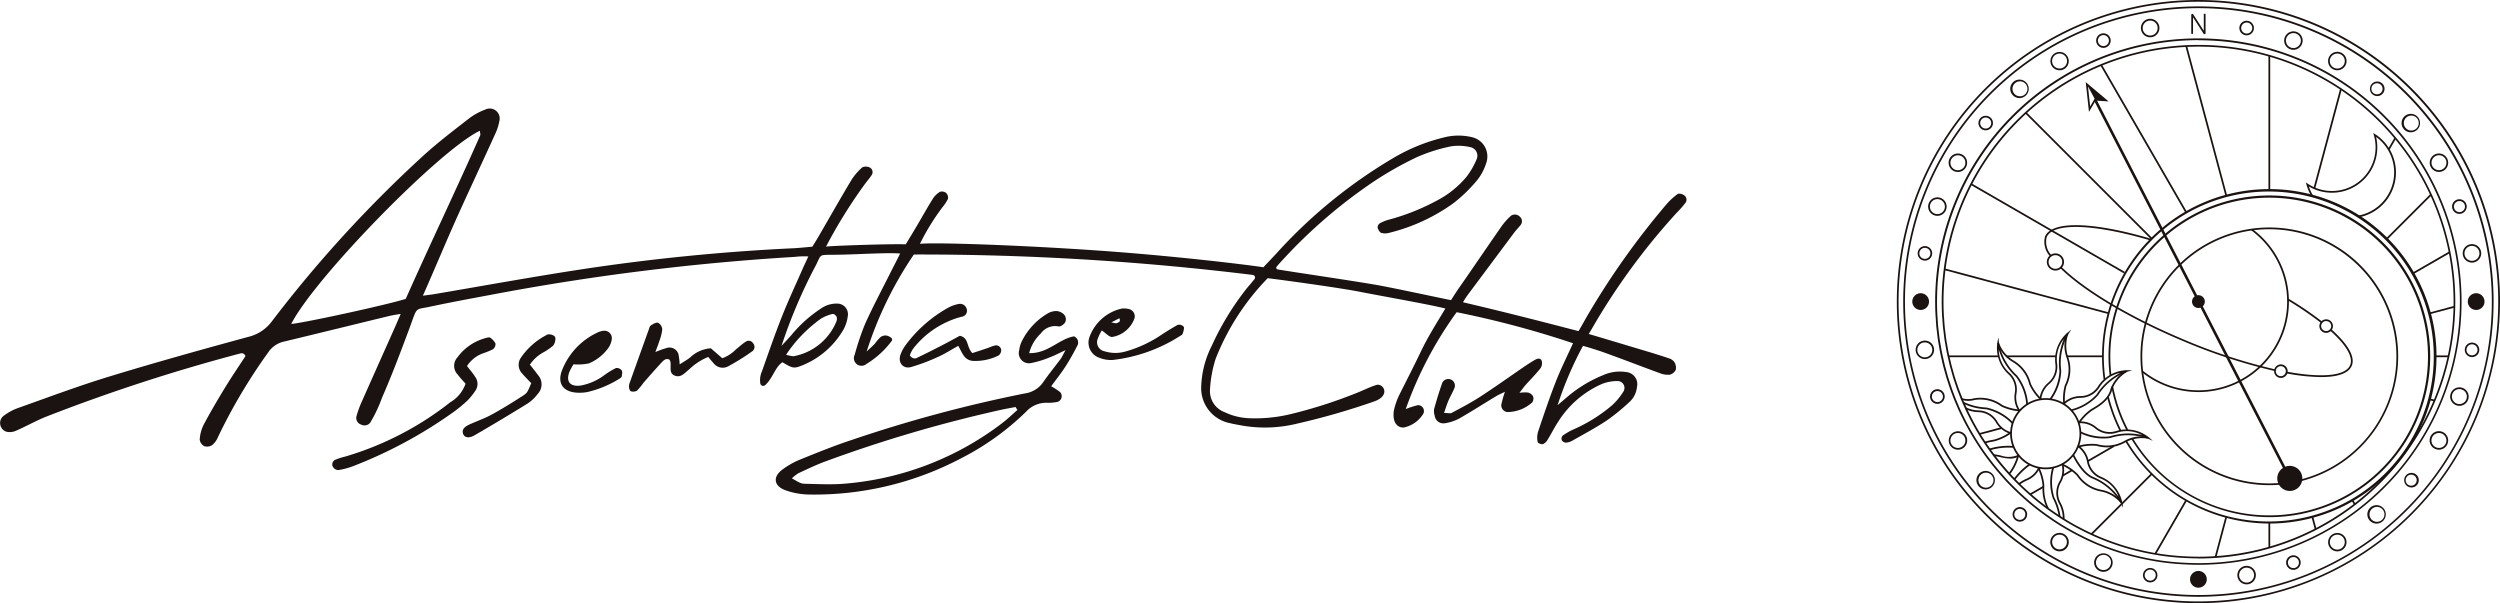 <svg xmlns="http://www.w3.org/2000/svg" xmlns:xlink="http://www.w3.org/1999/xlink" width="211.38" height="51" viewBox="0 0 211.38 51">
  <defs>
    <clipPath id="clip-path">
      <rect id="長方形_1228" data-name="長方形 1228" width="211.38" height="51" fill="none"/>
    </clipPath>
  </defs>
  <g id="グループ_1269" data-name="グループ 1269" transform="translate(0 0)">
    <g id="グループ_1268" data-name="グループ 1268" transform="translate(0 0)" clip-path="url(#clip-path)">
      <path id="パス_561" data-name="パス 561" d="M134.6,45.991c-1.264.2-2.212,1.466-3.8,1.418a3.433,3.433,0,0,1,.971-1.647,1.5,1.5,0,0,1,1.526-.609c.147.039.452-.181.548-.356a.591.591,0,0,0-.236-.762.915.915,0,0,0-.532-.184,1.507,1.507,0,0,0-.689.188,5.661,5.661,0,0,0-2.24,2.427,2.439,2.439,0,0,0-.193.7.859.859,0,0,0,1,1.084,8.407,8.407,0,0,0,1.654-.513c.337-.122.655-.3,1.262-.577-.237.43-.306.6-.41.736-.492.663-1.018,1.3-1.486,1.981a2.251,2.251,0,0,1-1.556.943A116.22,116.22,0,0,0,115.8,54.75c-1.475.484-2.919,1.07-4.359,1.654a6.833,6.833,0,0,0-1.517.858c-.824.618-.72,1.384.271,1.744a6.252,6.252,0,0,0,1.994.36,26.646,26.646,0,0,0,12.9-3.087,22.449,22.449,0,0,0,5.433-3.9,2.315,2.315,0,0,1,1.8-.771,4.039,4.039,0,0,0,.87-.074.507.507,0,0,0,.228-.823,5.348,5.348,0,0,0-.76-.5c.4-.549.825-1.077,1.19-1.641s.7-1.163,1.008-1.766a.561.561,0,0,0-.254-.807m-6.114,7.353a25.34,25.34,0,0,1-13.449,5.11c-1.015.072-2.04.023-3.059,0-.5-.009-.5-.038-1.246-.465a3.23,3.23,0,0,1,.558-.435c.749-.348,1.5-.708,2.272-.993a115.354,115.354,0,0,1,14.821-4.356c.417-.093.838-.164,1.258-.245l.159.252c-.437.377-.85.784-1.313,1.126" transform="translate(-43.78 -17.552)" fill="#1a1311"/>
      <path id="パス_562" data-name="パス 562" d="M58.92,52.114a1.017,1.017,0,0,0,0-1.226c-.2-.317-.456-.6-.681-.9A2.7,2.7,0,0,1,59.632,48.9a6.162,6.162,0,0,0,.8-.329.562.562,0,0,0,.217-.482,1.376,1.376,0,0,0-.45-.5c-.054-.046-.188-.013-.281.009a4.328,4.328,0,0,0-2.49,1.659,1.062,1.062,0,0,0,.032,1.465c.2.267.432.506.654.761a2.922,2.922,0,0,1-1.288,1.567,26.345,26.345,0,0,1-8.871,4.589,5.634,5.634,0,0,0-.828.264.429.429,0,0,0-.229.606.574.574,0,0,0,.443.279,6.149,6.149,0,0,0,1.256-.329,38.311,38.311,0,0,0,8.445-4.542A11.793,11.793,0,0,0,58.283,52.9a5.313,5.313,0,0,0,.637-.788" transform="translate(-18.752 -19.04)" fill="#1a1311"/>
      <path id="パス_563" data-name="パス 563" d="M98.534,47.1c-.284.184-.532.421-.8.63a3.042,3.042,0,0,1-1.169.761l-.964-.84a2.81,2.81,0,0,0-1.771.793c-.252.193-.532.348-.869.566a5.037,5.037,0,0,0-.073-.7.786.786,0,0,0-1.07-.67,8.532,8.532,0,0,0-.909.327c.146-.4.253-.664.336-.934a3.772,3.772,0,0,0,.245-.981.7.7,0,0,0-.343-.558c-.17-.056-.44.106-.629.23-.1.067-.134.251-.183.387q-.791,2.193-1.574,4.389a1.076,1.076,0,0,0-.085.425c.011.13.079.339.161.36a.662.662,0,0,0,.521-.053,5.855,5.855,0,0,0,.552-.673c.511-.586,1.024-1.17,1.553-1.739.158-.17.354-.346.631-.211a.682.682,0,0,1,.068.121c.137.428-.194,1.06.456,1.256.48.144.792-.277,1.133-.536a4.989,4.989,0,0,1,1.626-1.066c.157.184.3.364.459.537a.971.971,0,0,0,1.2.269,18.8,18.8,0,0,0,2.092-1.306.464.464,0,0,0,.043-.659.431.431,0,0,0-.636-.119" transform="translate(-35.495 -18.202)" fill="#1a1311"/>
      <path id="パス_564" data-name="パス 564" d="M132.089,43.925a.506.506,0,0,0,.428-.638.576.576,0,0,0-.654-.447,3.041,3.041,0,0,0-.825.272,11.3,11.3,0,0,0-3.711,3.237,3.143,3.143,0,0,0-.409.768c-.244.67.2,1.246.879,1.063a16.086,16.086,0,0,0,2.31-.871c.572-.254,1.1-.6,1.694-.924.175.323.29.576.441.8a1.029,1.029,0,0,0,.862.477,4.421,4.421,0,0,0,2.109-.467.564.564,0,0,0,.215-.47.43.43,0,0,0-.529-.369,3.542,3.542,0,0,0-.549.194c-.451.151-.9.3-1.36.448-.521-.536-.273-1.29-1.062-1.464-.446.24-.953.524-1.47.79-.691.357-1.385.708-2.086,1.044a.446.446,0,0,1-.663-.193,2.3,2.3,0,0,1,.305-.59,7.678,7.678,0,0,1,4.074-2.664" transform="translate(-50.775 -17.143)" fill="#1a1311"/>
      <path id="パス_565" data-name="パス 565" d="M160.939,44.914c-.422.237-.835.492-1.241.757a10.455,10.455,0,0,1-3.153,1.47,3.075,3.075,0,0,1-1.719-.032.777.777,0,0,1-.6-1,4.007,4.007,0,0,1,.364-.762c.341.228.6.544.867.554a2.436,2.436,0,0,0,1.9-1.583.636.636,0,0,0-.471-.78,1.979,1.979,0,0,0-.577-.047,3.774,3.774,0,0,0-2.789,2.5,1.358,1.358,0,0,0,.833,1.656,2.738,2.738,0,0,0,1.118.2,13.367,13.367,0,0,0,5.834-2.094c.041-.022.094-.056.106-.095a1.613,1.613,0,0,0,.131-.533c-.011-.2-.392-.338-.6-.22m-4.866-.589c.147.341-.111.353-.226.413-.082.043-.221-.025-.459-.062l.685-.35" transform="translate(-61.431 -17.407)" fill="#1a1311"/>
      <path id="パス_566" data-name="パス 566" d="M72.324,47.2a5.9,5.9,0,0,0-2.161,1.907,1.055,1.055,0,0,0,.1,1.346c.249.29.523.56.769.821-.336.772-.314.807-.741,1.082-.858.553-1.728,1.092-2.623,1.581-.6.325-1.248.545-1.867.829-.465.214-.623.447-.547.738.093.359.475.468.973.18q2.273-1.315,4.509-2.7a3.445,3.445,0,0,0,.84-.8,1.176,1.176,0,0,0,.026-1.6c-.215-.3-.455-.587-.684-.88a3.265,3.265,0,0,1,1.129-1.032,4.823,4.823,0,0,0,.838-.578.944.944,0,0,0,.184-.651c-.014-.222-.506-.39-.745-.251" transform="translate(-26.113 -18.873)" fill="#1a1311"/>
      <path id="パス_567" data-name="パス 567" d="M83.7,49.785a6.519,6.519,0,0,0-.988.6,4.73,4.73,0,0,1-1.979.874c-.921.131-1.3-.346-.954-1.191a5.406,5.406,0,0,1,.331-.6,4.6,4.6,0,0,0,1.306-.08,3.87,3.87,0,0,0,1.677-1.359,1.719,1.719,0,0,0,.251-.669.632.632,0,0,0-.688-.73,1.5,1.5,0,0,0-.42.107A5.872,5.872,0,0,0,79.168,49.9c-.5,1.2.088,1.972,1.424,1.971a3.542,3.542,0,0,0,.721-.066,8.941,8.941,0,0,0,2.674-1.117c.082-.047.188-.123.2-.2.03-.173.074-.4-.011-.519a.544.544,0,0,0-.481-.187" transform="translate(-31.618 -18.664)" fill="#1a1311"/>
      <path id="パス_568" data-name="パス 568" d="M128.012,25.819c.175-.233.383-.441.563-.669a.5.5,0,0,0-.037-.666.584.584,0,0,0-.786-.111,5.656,5.656,0,0,0-.775.864c-1.223,1.755-2.422,3.528-3.646,5.283-.242.347-.643.987-.643.987-.546-.1-5.17-1.1-6.463-1.315-2.482-.419-6.943-1.07-8.193-1.282a.145.145,0,0,1-.088-.237c.2-.236.476-.539.649-.721A43.284,43.284,0,0,1,116.12,21.5a29.562,29.562,0,0,1,3.68-2.083,14.132,14.132,0,0,1,2.908-.919,4.328,4.328,0,0,1,1.581.067.738.738,0,0,1,.569,1.016A6.5,6.5,0,0,1,124,21.071a8.131,8.131,0,0,1-2.487,2.005,18.69,18.69,0,0,1-4.057,1.619,3.549,3.549,0,0,0-.8.321.422.422,0,0,0-.175.363c.048.17.172.4.315.443a1.286,1.286,0,0,0,.7-.016,15.684,15.684,0,0,0,5.4-2.5,12.79,12.79,0,0,0,1.984-1.921,4.423,4.423,0,0,0,.781-1.462,1.669,1.669,0,0,0-1.162-2.185,4.91,4.91,0,0,0-2.506.036,15.472,15.472,0,0,0-4.173,1.708,42.257,42.257,0,0,0-9.919,8.1c-.364.39-.732.776-1.08,1.145-1.035-.169-7.363-.956-14.031-1.418-6.843-.474-13.911-.7-15.008-.562a19.256,19.256,0,0,1,1.892-3.078,3.893,3.893,0,0,0,.477-.723.563.563,0,0,0-.149-.5.58.58,0,0,0-.523-.1,1.825,1.825,0,0,0-.608.591c-.464.741-.888,1.508-1.333,2.262-.317.538-.643,1.071-.954,1.589-1.169-.055-6.762.134-6.746.2a42.379,42.379,0,0,1,3.327-5.347c.175-.233.372-.452.528-.7a.439.439,0,0,0-.131-.638.736.736,0,0,0-.652-.025,4.855,4.855,0,0,0-.939,1.1c-.949,1.584-1.858,3.192-2.785,4.789-.167.287-.347.567-.5.82-.557.048-1.039.1-1.523.128A174.137,174.137,0,0,0,49.179,28.9c-4.13.632-8.243,1.381-12.362,2.082-.323.055-1.061.149-1.061.149.975-2.192,2.011-4.7,3.012-6.912,1.023-2.259,2.076-4.5,3.1-6.76a4.434,4.434,0,0,0,.356-1.1.844.844,0,0,0-1.187-.969,5.435,5.435,0,0,0-1.4.772c-1.269.984-2.549,1.961-3.741,3.035A106.059,106.059,0,0,0,23,33.282a3.474,3.474,0,0,1-1.981,1.324c-3.941,1.071-7.876,2.169-11.781,3.361-2.6.795-5.157,1.752-7.723,2.665a4.407,4.407,0,0,0-1.262.7.774.774,0,0,0,.289,1.3,1.279,1.279,0,0,0,.824-.089c.847-.368,1.655-.829,2.511-1.174a152.208,152.208,0,0,1,16.365-5.335c.2-.055.374-.085.515.2-.561.862-1.164,1.742-1.719,2.651-.633,1.037-1.249,2.086-1.82,3.158a3.321,3.321,0,0,0-.333,1.246.734.734,0,0,0,.377.56.779.779,0,0,0,.669-.08,1.718,1.718,0,0,0,.5-.687,46.9,46.9,0,0,1,4.236-7.142A2.168,2.168,0,0,1,24.058,35c2.978-.716,5.951-1.45,8.928-2.172.212-.051.893-.158.893-.158s-.33.774-.444,1.03c-.927,2.089-1.865,4.172-2.789,6.262a8.911,8.911,0,0,0-.506,1.361.587.587,0,0,0,.384.7.613.613,0,0,0,.788-.169,12.25,12.25,0,0,0,.993-2.108c.805-1.831,1.528-3.755,2.262-5.717.76-2.029.435-1.679,1.755-1.961,1.9-.407,3.814-.754,5.725-1.114a202.855,202.855,0,0,1,25.158-3.105,6.582,6.582,0,0,1,1.139-.038c-.137.326-.323.688-.418.906-.6,1.381-1.246,2.747-1.8,4.147-.61,1.536-1.148,3.1-1.7,4.659a1.835,1.835,0,0,0-.139,1.042.251.251,0,0,0,.41.129c.654-.591.81-1.483,1.456-1.938.883.528.97.557,1.73.246a7.075,7.075,0,0,0,3.447-3.031,3.089,3.089,0,0,0,.35-1.1.9.9,0,0,0-.908-1.072,2.281,2.281,0,0,0-1.369.425,11.139,11.139,0,0,0-2.489,2.235c-.275.311-.558.614-.837.919A43.823,43.823,0,0,1,69,28.528c.442-.889.232-.847,1.372-.855,1.458-.01,2.915-.1,4.373-.13.375-.008.836-.013,1.363.02-.256.534-.545,1.073-.755,1.493-.738,1.478-1.52,2.937-2.2,4.44a22.137,22.137,0,0,0-.883,2.619.644.644,0,0,0,.987.789,7.581,7.581,0,0,0,2.16-1.977c.107-.224-.283-.382-.437-.423a.711.711,0,0,0-.535.131,4.35,4.35,0,0,0-.473.55c-.188.2-.395.38-.693.663a31.619,31.619,0,0,1,3.991-8.2,230.7,230.7,0,0,1,28.653,1.727.219.219,0,0,1,.148.35c-.248.321-.574.67-.764.925a23.584,23.584,0,0,0-2.86,4.734,8.194,8.194,0,0,0-.88,3.364,3.014,3.014,0,0,0,2.472,3.168c.234.064.477.1.715.147a11.374,11.374,0,0,0,4.99-.133,59.954,59.954,0,0,0,6.451-1.861c1.454-.515.738-1.6.154-1.382-.594.19-1.135.473-1.637.665a40.314,40.314,0,0,1-5.448,1.757,12.7,12.7,0,0,1-3.6.383,5.3,5.3,0,0,1-2.111-.509,1.9,1.9,0,0,1-1.243-1.954,10.273,10.273,0,0,1,.476-2.565,20.507,20.507,0,0,1,4.4-6.811c.638.065,5.645.744,7.577,1.106,1.885.374,6.169,1.122,7.447,1.457-.761,1.259-1.487,2.411-2.066,3.624s-1.2,2.423-1.766,3.549a5.911,5.911,0,0,0-.527,1.474c-.166,1.244.548,1.478.9,1.4a2.53,2.53,0,0,0,1.6-1.167.5.5,0,0,0-.462-.71,7.384,7.384,0,0,0-1.03.33,32.167,32.167,0,0,1,4.305-8.19,81.824,81.824,0,0,1,9.838,2.624c-.515,1.138-1.037,2.175-1.457,3.251-.548,1.4-1.027,2.83-1.506,4.257a1.777,1.777,0,0,0-.025.852c.016.089.325.212.453.171a.894.894,0,0,0,.4-.394c.282-.455.519-.937.809-1.385a8.337,8.337,0,0,1,3.785-3.315,3.528,3.528,0,0,1,1.268-.238.58.58,0,0,1,.507.926,5.371,5.371,0,0,1-.921,1.111,13.173,13.173,0,0,1-3.334,2.078,5.25,5.25,0,0,0-.868.509.408.408,0,0,0-.057.387.44.44,0,0,0,.343.195,1.269,1.269,0,0,0,.548-.167c.973-.554,1.965-1.081,2.9-1.7a17.546,17.546,0,0,0,1.919-1.563,1.968,1.968,0,0,0,.643-1.277,1.026,1.026,0,0,0-.9-1.259,3.458,3.458,0,0,0-1.983.27,11.03,11.03,0,0,0-3.076,1.887l-.752.639a30.3,30.3,0,0,1,2.146-5.015c.56.158,1.247.369,1.835.581,1.555.559,3.095,1.158,4.647,1.724a1.838,1.838,0,0,0,.849.137.773.773,0,0,0,.519-.426.9.9,0,0,0-.134-.656.891.891,0,0,0-.469-.311c-.645-.22-1.3-.42-1.949-.615-1.536-.458-3.19-.958-4.811-1.437,0,0,.173-.284.219-.363a55.858,55.858,0,0,1,7.215-9.88,8.636,8.636,0,0,0,.766-.874.453.453,0,0,0-.173-.635c-.133-.092-.411-.155-.513-.08a5.611,5.611,0,0,0-.952.879,65.9,65.9,0,0,0-6.674,9.4c-.241.413-.474.852-.752,1.312-3.248-.847-6.469-1.671-9.769-2.44a7.318,7.318,0,0,1,.485-.733ZM34.307,31.4c-1.651.524-8.866,2.085-9.681,2.115C26.6,29.638,37.17,18.8,40.572,17.186c.011.145.071.3.025.4C38.559,22.2,36.313,26.877,34.307,31.4m35.1,1.676a3.511,3.511,0,0,1,.921-.386c.236-.071.479.2.432.441a1.4,1.4,0,0,1-.025.142,4.864,4.864,0,0,1-3.649,2.978,3.028,3.028,0,0,1-.621-.128,11.747,11.747,0,0,1,2.942-3.047" transform="translate(0 -6.129)" fill="#1a1311"/>
      <path id="パス_569" data-name="パス 569" d="M210.119,53.433a2.822,2.822,0,0,0-.73.023c.279-.36.389-.519.517-.663.42-.47.87-.916,1.259-1.411a.756.756,0,0,0,.1-.649c-.126-.276-.41-.157-.62-.033-.293.172-.579.356-.859.548-1.243.849-2.467,1.726-3.729,2.545-.771.5-1.592.927-2.4,1.36-.132.07-.336,0-.644,0,.152-.428.246-.742.375-1.041.153-.355.352-.69.5-1.048a.556.556,0,0,0-.288-.729.565.565,0,0,0-.738.277c-.256.728-.481,1.468-.688,2.212a1.255,1.255,0,0,0,.051.571.736.736,0,0,0,.841.635,3.773,3.773,0,0,0,1.228-.4c1.054-.6,2.074-1.257,3.113-1.884.213-.128.445-.225.754-.378a10.1,10.1,0,0,0-.308,1.1.578.578,0,0,0,.5.612,3.172,3.172,0,0,0,2.111-.809.581.581,0,0,0,.076-.527.693.693,0,0,0-.423-.312" transform="translate(-80.917 -20.241)" fill="#1a1311"/>
      <path id="パス_570" data-name="パス 570" d="M293.284,50.82a24.959,24.959,0,1,1,24.959-24.959A24.988,24.988,0,0,1,293.284,50.82m0-49.769a24.81,24.81,0,1,0,24.809,24.809A24.837,24.837,0,0,0,293.284,1.051" transform="translate(-107.404 -0.361)" fill="#1a1311"/>
      <path id="パス_571" data-name="パス 571" d="M292.923,51a25.5,25.5,0,1,1,25.5-25.5,25.529,25.529,0,0,1-25.5,25.5m0-50.851a25.351,25.351,0,1,0,25.35,25.35A25.379,25.379,0,0,0,292.923.149" transform="translate(-107.043 0)" fill="#1a1311"/>
      <path id="パス_572" data-name="パス 572" d="M302.621,4.216a.783.783,0,1,1,.136-.012.807.807,0,0,1-.136.012m0-1.414a.62.62,0,0,0-.11.01.632.632,0,0,0-.513.732.632.632,0,1,0,.623-.742" transform="translate(-120.819 -1.062)" fill="#1a1311"/>
      <path id="パス_573" data-name="パス 573" d="M296.139,5.927a.616.616,0,0,1-.211-1.194.616.616,0,0,1,.789.368.616.616,0,0,1-.578.826m0-1.082a.474.474,0,0,0-.16.028.465.465,0,1,0,.16-.028" transform="translate(-118.29 -1.879)" fill="#1a1311"/>
      <path id="パス_574" data-name="パス 574" d="M289.842,8.867a.76.76,0,0,1-.2-.027.776.776,0,1,1,.2.027m0-1.414a.632.632,0,1,0,.549.316.634.634,0,0,0-.549-.316" transform="translate(-115.703 -2.924)" fill="#1a1311"/>
      <path id="パス_575" data-name="パス 575" d="M284.252,12.782l-.07,0a.781.781,0,1,1,.07,0m0-1.414a.625.625,0,0,0-.4.148.632.632,0,0,0-.078.89.632.632,0,0,0,.89.078.632.632,0,0,0-.351-1.114c-.019,0-.038,0-.057,0" transform="translate(-113.466 -4.491)" fill="#1a1311"/>
      <path id="パス_576" data-name="パス 576" d="M279.534,17.554a.615.615,0,1,1,.4-1.087.616.616,0,0,1,.076.867.614.614,0,0,1-.472.219m0-1.081a.466.466,0,1,0,.3.109.464.464,0,0,0-.3-.109" transform="translate(-111.644 -6.534)" fill="#1a1311"/>
      <path id="パス_577" data-name="パス 577" d="M275.508,23.2a.774.774,0,0,1-.389-.1.782.782,0,1,1,1.067-.286.774.774,0,0,1-.474.364.785.785,0,0,1-.2.027m0-1.414a.632.632,0,0,0-.317,1.179.632.632,0,1,0,.317-1.179" transform="translate(-109.967 -8.661)" fill="#1a1311"/>
      <path id="パス_578" data-name="パス 578" d="M272.624,29.387a.782.782,0,1,1,.33-.074.784.784,0,0,1-.33.074m0-1.414a.633.633,0,1,0,.215.038.616.616,0,0,0-.215-.038" transform="translate(-108.812 -11.137)" fill="#1a1311"/>
      <path id="パス_579" data-name="パス 579" d="M270.968,35.924a.588.588,0,0,1-.107-.01.614.614,0,1,1,.107.01m0-1.082a.467.467,0,1,0,.081.007.463.463,0,0,0-.081-.007" transform="translate(-108.215 -13.887)" fill="#1a1311"/>
      <path id="パス_580" data-name="パス 580" d="M270.855,49.58a.783.783,0,0,1-.768-.646.781.781,0,1,1,.9.634.807.807,0,0,1-.137.012m-.108-1.4a.634.634,0,0,0-.513.732.633.633,0,0,0,.732.512.631.631,0,0,0,.253-1.139.626.626,0,0,0-.472-.1" transform="translate(-108.104 -19.22)" fill="#1a1311"/>
      <path id="パス_581" data-name="パス 581" d="M272.734,56.118a.619.619,0,1,1,.211-.038.61.61,0,0,1-.211.038m0-1.083a.477.477,0,0,0-.16.028.466.466,0,1,0,.16-.028" transform="translate(-108.922 -21.97)" fill="#1a1311"/>
      <path id="パス_582" data-name="パス 582" d="M275.51,62.359a.78.78,0,1,1,.389-.1.782.782,0,0,1-.389.1m0-1.414a.625.625,0,0,0-.315.085.632.632,0,1,0,.863.231.636.636,0,0,0-.548-.316" transform="translate(-109.966 -24.335)" fill="#1a1311"/>
      <path id="パス_583" data-name="パス 583" d="M279.426,67.951c-.023,0-.046,0-.07,0a.781.781,0,1,1,.667-1.281.782.782,0,0,1-.6,1.284m0-1.414a.635.635,0,1,0,.055,0,.548.548,0,0,0-.055,0" transform="translate(-111.534 -26.574)" fill="#1a1311"/>
      <path id="パス_584" data-name="パス 584" d="M284.36,72.722a.616.616,0,1,1,.472-.219.613.613,0,0,1-.472.219M284,71.807h0a.466.466,0,1,0,.657-.058.467.467,0,0,0-.657.058" transform="translate(-113.576 -28.616)" fill="#1a1311"/>
      <path id="パス_585" data-name="パス 585" d="M289.84,76.692a.781.781,0,1,1,.678-.39.777.777,0,0,1-.678.39m0-1.414a.617.617,0,0,0-.164.022.623.623,0,1,0,.164-.022" transform="translate(-115.704 -30.073)" fill="#1a1311"/>
      <path id="パス_586" data-name="パス 586" d="M296.028,79.577a.783.783,0,1,1,.33-.074.779.779,0,0,1-.33.074m-.594-1h0a.632.632,0,1,0,1.188.432.632.632,0,1,0-1.187-.432" transform="translate(-118.179 -31.227)" fill="#1a1311"/>
      <path id="パス_587" data-name="パス 587" d="M302.733,81.289a.662.662,0,0,1-.109-.01.611.611,0,1,1,.109.01m0-1.082a.467.467,0,1,0,.081.007.457.457,0,0,0-.081-.007" transform="translate(-120.93 -32.045)" fill="#1a1311"/>
      <path id="パス_588" data-name="パス 588" d="M316.219,81.344a.782.782,0,1,1,.137-.012.761.761,0,0,1-.137.012m0-1.414a.632.632,0,1,0,.622.522.63.63,0,0,0-.622-.522" transform="translate(-126.263 -31.935)" fill="#1a1311"/>
      <path id="パス_589" data-name="パス 589" d="M322.924,79.522a.616.616,0,1,1,.558-.356.609.609,0,0,1-.347.318.626.626,0,0,1-.211.037m-.438-.456a.467.467,0,0,0,.6.279.467.467,0,0,0,.278-.6.466.466,0,1,0-.876.319" transform="translate(-129.012 -31.338)" fill="#1a1311"/>
      <path id="パス_590" data-name="パス 590" d="M329,76.693a.794.794,0,0,1-.2-.027.778.778,0,1,1,.2.027m0-1.414a.632.632,0,0,0-.163,1.242.623.623,0,0,0,.479-.063A.632.632,0,0,0,329,75.279" transform="translate(-131.378 -30.073)" fill="#1a1311"/>
      <path id="パス_591" data-name="パス 591" d="M334.594,72.777a.684.684,0,0,1-.07,0,.78.78,0,1,1,.07,0m0-1.413a.632.632,0,1,0,.485.226.628.628,0,0,0-.485-.226" transform="translate(-133.616 -28.506)" fill="#1a1311"/>
      <path id="パス_592" data-name="パス 592" d="M339.528,67.9a.617.617,0,1,1,.055,0l-.055,0m0-1.082a.466.466,0,1,0,.3.109.464.464,0,0,0-.3-.109" transform="translate(-135.659 -26.684)" fill="#1a1311"/>
      <path id="パス_593" data-name="パス 593" d="M343.333,62.359a.784.784,0,1,1,.2-.027.793.793,0,0,1-.2.027m0-1.414a.613.613,0,0,0-.164.022.627.627,0,0,0-.384.294.633.633,0,0,0,.232.864.632.632,0,1,0,.317-1.18" transform="translate(-137.115 -24.335)" fill="#1a1311"/>
      <path id="パス_594" data-name="パス 594" d="M346.218,56.173a.782.782,0,1,1,.735-.515.779.779,0,0,1-.735.515M346,55.985a.632.632,0,1,0-.378-.81.634.634,0,0,0,.378.81" transform="translate(-138.27 -21.859)" fill="#1a1311"/>
      <path id="パス_595" data-name="パス 595" d="M348.1,49.524a.587.587,0,0,1-.107-.01.614.614,0,1,1,.107.01m-.081-.157a.468.468,0,0,0,.54-.378.466.466,0,1,0-.54.378" transform="translate(-139.088 -19.33)" fill="#1a1311"/>
      <path id="パス_596" data-name="パス 596" d="M347.986,35.98a.782.782,0,0,1-.64-1.23.782.782,0,0,1,1.41.312.783.783,0,0,1-.634.906.814.814,0,0,1-.136.012m0-1.414a.632.632,0,1,0,.622.522.635.635,0,0,0-.622-.522" transform="translate(-138.977 -13.776)" fill="#1a1311"/>
      <path id="パス_597" data-name="パス 597" d="M346.329,29.332a.619.619,0,1,1,.211-.038.616.616,0,0,1-.211.038m0-1.083a.466.466,0,0,0-.438.626.467.467,0,0,0,.6.279.467.467,0,0,0,.279-.6.467.467,0,0,0-.439-.307" transform="translate(-138.38 -11.248)" fill="#1a1311"/>
      <path id="パス_598" data-name="パス 598" d="M343.336,23.2a.782.782,0,0,1-.392-1.459.781.781,0,1,1,.392,1.459m0-1.414a.631.631,0,1,0,.165.022.645.645,0,0,0-.165-.022" transform="translate(-137.115 -8.661)" fill="#1a1311"/>
      <path id="パス_599" data-name="パス 599" d="M339.421,17.609a.682.682,0,0,1-.07,0,.78.78,0,1,1,.07,0m0-1.413a.632.632,0,0,0-.055,1.261.632.632,0,1,0,.055-1.261" transform="translate(-135.548 -6.423)" fill="#1a1311"/>
      <path id="パス_600" data-name="パス 600" d="M334.7,12.727a.617.617,0,1,1,.055,0c-.018,0-.037,0-.055,0m0-1.082-.041,0a.466.466,0,0,0-.259.822.47.47,0,0,0,.34.107.466.466,0,0,0-.04-.931" transform="translate(-133.727 -4.602)" fill="#1a1311"/>
      <path id="パス_601" data-name="パス 601" d="M329,8.867a.781.781,0,1,1,.392-1.458A.781.781,0,0,1,329,8.867m0-1.414a.646.646,0,0,0-.165.022A.633.633,0,1,0,329,7.453" transform="translate(-131.378 -2.924)" fill="#1a1311"/>
      <path id="パス_602" data-name="パス 602" d="M322.815,5.982a.781.781,0,1,1,.329-.073.78.78,0,0,1-.329.073m0-1.414a.632.632,0,1,0,.572.365.625.625,0,0,0-.357-.327.616.616,0,0,0-.215-.038" transform="translate(-128.902 -1.769)" fill="#1a1311"/>
      <path id="パス_603" data-name="パス 603" d="M316.333,4.16a.616.616,0,0,1-.608-.723.615.615,0,0,1,1.212.214.616.616,0,0,1-.6.509m0-1.082a.466.466,0,1,0,.267.848.461.461,0,0,0,.192-.3.467.467,0,0,0-.378-.54.474.474,0,0,0-.082-.007" transform="translate(-126.373 -1.173)" fill="#1a1311"/>
      <rect id="長方形_1211" data-name="長方形 1211" width="0.149" height="11.359" transform="translate(191.802 4.703)" fill="#1a1311"/>
      <path id="パス_604" data-name="パス 604" d="M311.486,19.138,308.1,6.485l.145-.039L311.63,19.1Z" transform="translate(-123.323 -2.58)" fill="#1a1311"/>
      <rect id="長方形_1212" data-name="長方形 1212" width="0.15" height="14.39" transform="matrix(0.866, -0.5, 0.5, 0.866, 177.583, 5.52)" fill="#1a1311"/>
      <rect id="長方形_1213" data-name="長方形 1213" width="0.149" height="15.064" transform="matrix(0.707, -0.707, 0.707, 0.707, 171.226, 9.583)" fill="#1a1311"/>
      <rect id="長方形_1214" data-name="長方形 1214" width="0.149" height="14.985" transform="translate(166.615 15.629) rotate(-59.999)" fill="#1a1311"/>
      <path id="パス_605" data-name="パス 605" d="M287.989,41.707l-13.875-3.718.039-.145,13.875,3.718Z" transform="translate(-109.721 -15.149)" fill="#1a1311"/>
      <rect id="長方形_1215" data-name="長方形 1215" width="7.201" height="0.149" transform="matrix(0.707, -0.707, 0.707, 0.707, 176.786, 45.112)" fill="#1a1311"/>
      <path id="パス_606" data-name="パス 606" d="M303.88,75.084l-.129-.075,2.611-4.522.13.075Z" transform="translate(-121.584 -28.214)" fill="#1a1311"/>
      <path id="パス_607" data-name="パス 607" d="M312.386,76.275l-.144-.039.9-3.373.144.038Z" transform="translate(-124.982 -29.165)" fill="#1a1311"/>
      <rect id="長方形_1216" data-name="長方形 1216" width="0.149" height="2.104" transform="translate(191.802 44.193)" fill="#1a1311"/>
      <path id="パス_608" data-name="パス 608" d="M326.166,73.925l-.274-1.024.145-.039.274,1.024Z" transform="translate(-130.446 -29.165)" fill="#1a1311"/>
      <rect id="長方形_1217" data-name="長方形 1217" width="0.149" height="0.374" transform="matrix(0.866, -0.5, 0.5, 0.866, 198.845, 42.347)" fill="#1a1311"/>
      <path id="パス_609" data-name="パス 609" d="M342.943,56.432l-.375-.1.038-.145.375.1Z" transform="translate(-137.121 -22.49)" fill="#1a1311"/>
      <rect id="長方形_1218" data-name="長方形 1218" width="1.082" height="0.149" transform="translate(205.941 30.053)" fill="#1a1311"/>
      <path id="パス_610" data-name="パス 610" d="M342.606,43.822l-.039-.145,2.051-.549.039.145Z" transform="translate(-137.121 -17.263)" fill="#1a1311"/>
      <path id="パス_611" data-name="パス 611" d="M340.266,37.351l-.075-.13,3.059-1.766.075.13Z" transform="translate(-136.17 -14.192)" fill="#1a1311"/>
      <rect id="長方形_1219" data-name="長方形 1219" width="5.266" height="0.149" transform="translate(201.769 20.129) rotate(-44.999)" fill="#1a1311"/>
      <rect id="長方形_1220" data-name="長方形 1220" width="1.112" height="0.149" transform="matrix(0.501, -0.866, 0.866, 0.501, 201.907, 12.602)" fill="#1a1311"/>
      <path id="パス_612" data-name="パス 612" d="M326.314,20.94l-.145-.039,2.251-8.4.145.039Z" transform="translate(-130.557 -5.004)" fill="#1a1311"/>
      <path id="パス_613" data-name="パス 613" d="M310.123,42.159a.541.541,0,1,1-.541-.541.541.541,0,0,1,.541.541" transform="translate(-123.701 -16.659)" fill="#1a1311"/>
      <path id="パス_614" data-name="パス 614" d="M321.067,66.863a1.059,1.059,0,1,1,1.174.931,1.059,1.059,0,0,1-1.174-.931" transform="translate(-128.512 -26.291)" fill="#1a1311"/>
      <rect id="長方形_1221" data-name="長方形 1221" width="0.224" height="36.005" transform="translate(177.044 8.481) rotate(-27.21)" fill="#1a1311"/>
      <path id="パス_615" data-name="パス 615" d="M294.328,14.1l-.272-2.516,1.936,1.629-1.1-.069Zm-.083-2.161.184,1.695.377-.644.745.046Z" transform="translate(-117.703 -4.637)" fill="#1a1311"/>
      <path id="パス_616" data-name="パス 616" d="M294.214,11.879l.7,1.306.925.058Z" transform="translate(-117.767 -4.755)" fill="#1a1311"/>
      <path id="パス_617" data-name="パス 617" d="M310.006,3.677l-.922-1.434v1.4h-.149V1.988l.137-.04.922,1.434V1.947h.15V3.637Z" transform="translate(-123.659 -0.78)" fill="#1a1311"/>
      <path id="パス_618" data-name="パス 618" d="M270.312,41.341a.707.707,0,1,1-.706.706.707.707,0,0,1,.706-.706" transform="translate(-107.917 -16.548)" fill="#1a1311"/>
      <path id="パス_619" data-name="パス 619" d="M348.63,42.755a.707.707,0,1,1,.706-.706.707.707,0,0,1-.706.706" transform="translate(-139.265 -16.548)" fill="#1a1311"/>
      <path id="パス_620" data-name="パス 620" d="M306.742,46.064a7.666,7.666,0,0,1-4.8-1.691l.094-.116A7.5,7.5,0,1,0,311.2,32.386l.089-.12a7.648,7.648,0,0,1-4.548,13.8" transform="translate(-120.861 -12.916)" fill="#1a1311"/>
      <path id="パス_621" data-name="パス 621" d="M288.692,34.382a1.787,1.787,0,0,1-.423-1.681c.565-1.339,4-1.266,8.961.194l-.042.143c-4.81-1.414-8.256-1.524-8.781-.279a1.657,1.657,0,0,0,.407,1.537Z" transform="translate(-115.355 -12.707)" fill="#1a1311"/>
      <path id="パス_622" data-name="パス 622" d="M308.635,46.436a46.5,46.5,0,0,1-7.9-2.588c-4.449-1.876-8.292-4.167-10.281-6.127l.1-.106c1.976,1.948,5.8,4.226,10.234,6.1a46.443,46.443,0,0,0,7.87,2.579Z" transform="translate(-116.263 -15.057)" fill="#1a1311"/>
      <path id="パス_623" data-name="パス 623" d="M325.291,50.463a16.619,16.619,0,0,1-2.921-.31l.026-.147c3.019.552,4.968.35,5.349-.554.279-.663-.322-1.7-1.695-2.924l.1-.112c1.444,1.286,2.043,2.356,1.732,3.093-.266.632-1.162.953-2.592.953" transform="translate(-129.037 -18.58)" fill="#1a1311"/>
      <path id="パス_624" data-name="パス 624" d="M325.346,44.169a28.029,28.029,0,0,0-2.839-1.934l.077-.128a28.019,28.019,0,0,1,2.855,1.944Z" transform="translate(-129.092 -16.855)" fill="#1a1311"/>
      <path id="パス_625" data-name="パス 625" d="M327.575,46.168a.573.573,0,1,1,.468-.9.572.572,0,0,1-.468.9m0-1a.423.423,0,0,0-.073.84.414.414,0,0,0,.316-.07.423.423,0,0,0-.169-.763.389.389,0,0,0-.074-.007" transform="translate(-130.891 -18.022)" fill="#1a1311"/>
      <path id="パス_626" data-name="パス 626" d="M289.3,37.179a.727.727,0,1,1,.306-.068.726.726,0,0,1-.306.068m-.2-.185a.576.576,0,1,0-.344-.738.576.576,0,0,0,.344.738" transform="translate(-115.508 -14.301)" fill="#1a1311"/>
      <path id="パス_627" data-name="パス 627" d="M321.18,52.519a.572.572,0,1,1,.2-.034.574.574,0,0,1-.2.034m-.4-.428a.423.423,0,1,0,.253-.542.424.424,0,0,0-.253.542" transform="translate(-128.331 -20.564)" fill="#1a1311"/>
      <path id="パス_628" data-name="パス 628" d="M329.612,25.866l-.03-.146a3.713,3.713,0,0,0,1.445-6.639,3.84,3.84,0,0,1-5.687,4.188,3.829,3.829,0,0,0,.33.726l-.129.076a3.978,3.978,0,0,1-.4-.949l-.054-.191.167.109a3.692,3.692,0,0,0,5.585-4.1l-.054-.191.167.109a.25.25,0,0,0,.028.015.394.394,0,0,1,.049.028,3.862,3.862,0,0,1-1.415,6.969" transform="translate(-130.123 -7.504)" fill="#1a1311"/>
      <path id="パス_629" data-name="パス 629" d="M308.764,81.207a.707.707,0,1,1,.707.706.707.707,0,0,1-.707-.706" transform="translate(-123.591 -32.223)" fill="#1a1311"/>
      <path id="パス_630" data-name="パス 630" d="M312.669,53.859a10.894,10.894,0,1,1,10.894-10.894,10.907,10.907,0,0,1-10.894,10.894m0-21.639a10.745,10.745,0,1,0,10.745,10.745A10.757,10.757,0,0,0,312.669,32.22" transform="translate(-120.793 -12.837)" fill="#1a1311"/>
      <path id="パス_631" data-name="パス 631" d="M295.451,49.741c-.3,0-.62-.008-1-.025-.086,0-.17-.009-.255-.014l-.027,0c-.254-.014-.514-.034-.771-.058l-.089-.008-.151-.014c-.329-.035-.653-.076-.964-.123l-.113-.019L292,49.465c-.26-.042-.521-.089-.778-.139l-.275-.056c-.284-.06-.56-.124-.82-.19L290,49.05c-.288-.074-.588-.16-.918-.26l-.172-.055-.073-.023c-.238-.076-.473-.156-.7-.237l-.063-.022-.178-.064c-.32-.119-.607-.232-.877-.346l-.115-.05c-.245-.1-.5-.219-.751-.34l-.247-.119c-.23-.113-.458-.23-.68-.348l-.07-.037-.1-.053c-.264-.144-.536-.3-.807-.464l-.12-.074-.075-.047q-.312-.193-.617-.4l-.22-.148c-.294-.2-.535-.372-.76-.541s-.465-.356-.735-.577c-.064-.052-.127-.1-.19-.158-.2-.167-.383-.326-.564-.489l-.066-.058c-.035-.031-.07-.062-.1-.094-.233-.213-.458-.428-.669-.638L280,43.279c-.175-.177-.35-.361-.522-.548-.062-.067-.122-.133-.183-.2-.186-.208-.365-.414-.533-.615l-.08-.095c-.184-.224-.372-.462-.573-.73-.037-.049-.074-.1-.11-.149l-.04-.053q-.214-.291-.418-.588l-.05-.073-.092-.136c-.185-.276-.35-.533-.5-.784l-.064-.108c-.136-.225-.269-.458-.408-.71l-.13-.24c-.12-.224-.237-.453-.348-.679l-.034-.07c-.017-.034-.035-.068-.051-.1l-.031-.062-.245-.547c-.055-.122-.11-.243-.162-.366l-.025-.055c-.043-.1-.082-.2-.12-.306l-.117-.3c-.042-.106-.083-.211-.122-.317-.047-.131-.091-.263-.134-.4l-.1-.293c-.035-.1-.071-.209-.1-.315-.042-.136-.08-.273-.118-.411l-.083-.3c-.031-.1-.061-.209-.088-.315-.037-.143-.069-.288-.1-.433l-.07-.3c-.024-.1-.047-.2-.068-.306-.031-.151-.057-.3-.083-.456l-.055-.314c-.018-.1-.036-.194-.05-.292-.026-.167-.046-.335-.065-.5l-.017-.142c-.007-.054-.014-.109-.021-.163-.012-.09-.024-.18-.034-.271-.02-.208-.035-.417-.049-.626l-.007-.1c0-.049-.008-.1-.012-.147-.006-.072-.012-.144-.016-.217-.019-.372-.028-.745-.028-1.109a21.713,21.713,0,1,1,21.714,21.713m-11.315-3.357.076.047.118.073c.27.163.54.318.8.461l.1.051.071.037c.22.118.447.234.675.346l.246.119c.252.119.5.233.746.337l.115.05c.268.113.553.225.871.344l.176.063.064.023c.224.08.458.159.694.234l.073.023.17.054c.327.1.625.185.911.259l.124.03c.258.065.533.128.815.188l.273.056c.254.05.514.1.772.137l.083.014.11.018c.309.046.632.088.958.122l.149.014.089.008c.256.024.514.044.766.058l.027,0c.084,0,.169.01.253.014.378.017.693.025.993.025a21.564,21.564,0,1,0-21.564-21.564c0,.362.009.733.028,1.1,0,.071.01.142.016.212,0,.05.008.1.011.149l.007.106c.014.208.028.415.048.621.009.089.021.178.033.266.007.055.014.11.021.164l.017.142c.02.167.04.333.065.5.014.1.032.192.05.287l.056.316c.026.151.052.3.082.452.02.1.044.2.068.3l.07.306c.032.143.064.287.1.428.027.1.056.208.086.311l.084.3c.037.137.075.273.116.408.032.1.067.207.1.31l.1.294c.043.131.086.261.133.39.039.106.08.209.121.314l.117.3c.038.1.076.2.118.3l.024.055c.052.124.107.244.161.364l.274.606c.016.034.033.067.05.1l.035.071c.111.225.227.453.346.675.043.08.085.16.129.239.138.251.27.481.405.705l.063.107c.152.249.315.5.5.778l.091.134.051.073q.2.3.415.584l.04.054c.036.05.073.1.109.148.2.266.387.5.57.725l.08.094c.166.2.344.405.53.611.06.067.12.133.181.2.171.186.345.369.519.545l.131.134c.209.209.433.422.665.633.034.031.068.062.1.092l.067.059q.27.241.548.474c.076.064.139.116.2.168.268.219.506.407.729.573s.464.338.756.537c.068.047.137.092.206.138.214.143.419.273.625.4" transform="translate(-109.57 -2.528)" fill="#1a1311"/>
      <path id="パス_632" data-name="パス 632" d="M295.09,49.921c-.309,0-.645-.008-1.028-.026l-.236-.013-.061,0c-.254-.014-.512-.034-.768-.058l-.091-.008-.186-.017c-.359-.038-.684-.079-.994-.127l-.074-.013-.06-.01c-.276-.044-.565-.1-.856-.153l-.291-.061c-.248-.053-.5-.111-.748-.173l-.092-.022-.144-.036c-.322-.084-.639-.174-.942-.267l-.111-.036-.082-.026c-.248-.079-.5-.164-.747-.253l-.278-.1c-.244-.091-.49-.188-.733-.288l-.077-.032-.1-.043c-.287-.122-.583-.255-.88-.4l-.131-.064-.084-.042c-.227-.112-.451-.226-.666-.341-.085-.045-.17-.091-.254-.137-.254-.14-.5-.281-.731-.42l-.109-.064c-.257-.156-.521-.325-.807-.517l-.143-.1-.075-.052q-.3-.206-.594-.422l-.053-.038-.171-.127c-.285-.216-.532-.41-.754-.593s-.46-.39-.725-.628l-.159-.145-.046-.043q-.267-.247-.526-.5l-.064-.063c-.041-.04-.082-.08-.122-.121-.241-.242-.456-.468-.659-.691l-.086-.1c-.179-.2-.362-.41-.546-.63-.061-.073-.122-.148-.182-.222q-.235-.289-.459-.585l-.054-.07c-.029-.039-.059-.077-.088-.116-.193-.26-.38-.522-.554-.779l-.065-.1-.044-.067c-.143-.215-.284-.435-.418-.652q-.076-.124-.151-.249c-.132-.22-.263-.448-.389-.677l-.039-.069c-.019-.034-.038-.067-.056-.1-.148-.274-.3-.562-.439-.856L275,37.245l-.094-.2c-.047-.1-.094-.2-.139-.3l-.106-.251q-.072-.166-.142-.335l-.1-.232c-.026-.065-.049-.129-.073-.193-.016-.046-.033-.091-.05-.136-.06-.157-.117-.306-.171-.458-.065-.182-.125-.365-.186-.549l-.019-.059c-.044-.134-.088-.269-.13-.4-.056-.188-.109-.378-.161-.568l-.026-.092c-.034-.124-.068-.248-.1-.374-.045-.181-.086-.363-.126-.545l-.038-.168c-.025-.113-.051-.226-.074-.34-.035-.179-.067-.36-.1-.541l-.037-.216c-.019-.1-.037-.209-.053-.315-.028-.187-.05-.375-.072-.564l-.029-.243c-.012-.094-.024-.187-.034-.281-.022-.227-.037-.456-.053-.685l0-.046c0-.05-.007-.1-.011-.148-.006-.074-.012-.149-.016-.224-.019-.379-.028-.755-.028-1.117A22.254,22.254,0,1,1,295.09,49.921m0-44.359a22.129,22.129,0,0,0-22.1,22.1c0,.36.01.733.028,1.11,0,.073.009.146.015.219,0,.05.008.1.011.15l0,.047c.015.227.03.455.052.681.01.093.021.185.033.277l.03.244c.022.187.044.374.072.56.015.1.033.207.052.31l.038.217c.031.179.061.359.1.537.022.113.047.224.073.336l.038.169c.04.181.08.362.125.541.031.124.065.247.1.371l.025.092c.052.189.1.377.16.564.041.134.085.268.128.4l.019.059c.06.183.12.365.185.546.053.151.11.3.167.448l.053.144c.023.063.046.125.069.187l.1.231c.047.113.094.224.142.335l.106.25c.043.1.09.194.136.291l.094.2c.02.044.041.088.062.131.142.292.289.578.435.85.018.034.037.066.055.1l.04.071c.125.227.255.453.386.672.05.082.1.165.151.247.133.216.273.434.415.648l.045.068c.021.032.042.065.064.1.173.255.359.516.551.774.028.038.058.076.087.114l.054.071q.224.294.457.581c.06.074.12.147.181.22.182.218.364.429.542.626l.084.1c.2.221.416.446.655.686.04.04.08.08.121.119l.064.063q.257.254.523.5l.047.043.157.144c.263.236.5.439.715.62s.47.378.753.593c.056.043.112.084.169.125l.053.039q.291.214.59.419l.075.052.141.1c.285.191.547.359.8.514l.108.063c.23.139.474.279.726.417l.253.136c.214.115.436.228.662.339l.085.043.128.063c.3.141.589.274.874.4l.1.042.079.032c.241.1.486.2.728.287l.276.1c.246.088.5.173.742.251l.083.027.109.035c.3.093.615.182.936.266l.141.035.094.023c.246.062.5.119.742.172l.29.06c.289.058.575.109.85.152l.133.023c.308.047.631.088.988.125l.184.017.092.008c.253.023.51.043.762.058l.061,0,.234.013c.381.017.715.026,1.021.026a22.1,22.1,0,0,0,0-44.209" transform="translate(-109.21 -2.167)" fill="#1a1311"/>
      <path id="パス_633" data-name="パス 633" d="M286.413,62.146a3.008,3.008,0,1,1,2.844-2.042,3.014,3.014,0,0,1-2.844,2.042m0-5.867a2.858,2.858,0,1,0,.916.152,2.863,2.863,0,0,0-.916-.152" transform="translate(-113.439 -22.468)" fill="#1a1311"/>
      <path id="パス_634" data-name="パス 634" d="M288.51,52.394l-.122-.086a4.377,4.377,0,0,0,.835-2.351,5.156,5.156,0,0,1,.369-2.7,2.7,2.7,0,0,0-.57,2.065,1.9,1.9,0,0,1-.671,1.745,1.934,1.934,0,0,0-.67,1.3l-.149-.005a2.08,2.08,0,0,1,.71-1.391,1.755,1.755,0,0,0,.633-1.62,3.009,3.009,0,0,1,.979-2.593l.378-.314-.267.411a4.916,4.916,0,0,0-.592,3.084,4.428,4.428,0,0,1-.861,2.458" transform="translate(-115.091 -18.589)" fill="#1a1311"/>
      <path id="パス_635" data-name="パス 635" d="M290.879,53.015a4.3,4.3,0,0,1,.128-1.62,3,3,0,0,0,.149-2.328,2.994,2.994,0,0,1,0-2.049l.141.05A2.9,2.9,0,0,0,291.287,49a3.116,3.116,0,0,1-.14,2.449A4.212,4.212,0,0,0,291.028,53Z" transform="translate(-116.421 -18.82)" fill="#1a1311"/>
      <path id="パス_636" data-name="パス 636" d="M283.394,53.826a2.081,2.081,0,0,1-.35-1.522,1.752,1.752,0,0,0-.557-1.648,3.011,3.011,0,0,1-.917-2.616l.088-.483.06.487a4.924,4.924,0,0,0,1.529,2.744,4.428,4.428,0,0,1,.921,2.435l-.149.013a4.383,4.383,0,0,0-.872-2.338,5.15,5.15,0,0,1-1.452-2.3,2.7,2.7,0,0,0,.891,1.949,1.9,1.9,0,0,1,.607,1.767,1.934,1.934,0,0,0,.319,1.424Z" transform="translate(-112.695 -19.036)" fill="#1a1311"/>
      <path id="パス_637" data-name="パス 637" d="M285.234,53.169a4.294,4.294,0,0,1-.944-1.324,2.994,2.994,0,0,0-1.382-1.878,3,3,0,0,1-1.315-1.572l.14-.052a2.9,2.9,0,0,0,1.23,1.486,3.11,3.11,0,0,1,1.466,1.966,4.206,4.206,0,0,0,.907,1.266Z" transform="translate(-112.715 -19.35)" fill="#1a1311"/>
      <path id="パス_638" data-name="パス 638" d="M280.933,59.678a2.081,2.081,0,0,1-1.247-.941,1.753,1.753,0,0,0-1.485-.9,2.668,2.668,0,0,1-1.117-.267l.065-.135a2.508,2.508,0,0,0,1.054.252,1.9,1.9,0,0,1,1.6.964,1.936,1.936,0,0,0,1.16.885Z" transform="translate(-110.91 -22.988)" fill="#1a1311"/>
      <path id="パス_639" data-name="パス 639" d="M280.894,58.517a4.376,4.376,0,0,0-2.17-1.23,5.068,5.068,0,0,1-1.984-.489l.064-.135a4.914,4.914,0,0,0,1.926.474A4.436,4.436,0,0,1,281,58.412Z" transform="translate(-110.772 -22.681)" fill="#1a1311"/>
      <path id="パス_640" data-name="パス 640" d="M281.484,57.2a4.291,4.291,0,0,1-1.574-.407,3,3,0,0,0-2.266-.551,2.028,2.028,0,0,1-1.1-.007l.036-.145a1.872,1.872,0,0,0,1.022.01,3.116,3.116,0,0,1,2.388.563,4.219,4.219,0,0,0,1.508.387Z" transform="translate(-110.692 -22.421)" fill="#1a1311"/>
      <path id="パス_641" data-name="パス 641" d="M282.442,64.408a3.554,3.554,0,0,1-.778-.113,4.186,4.186,0,0,0-.613-.1l.01-.149a4.207,4.207,0,0,1,.635.108,1.938,1.938,0,0,0,1.457-.067l.07.132a1.623,1.623,0,0,1-.781.194" transform="translate(-112.498 -25.634)" fill="#1a1311"/>
      <path id="パス_642" data-name="パス 642" d="M280.507,63.233l-.053-.14a5.469,5.469,0,0,1,2.071-.22l-.014.149a5.432,5.432,0,0,0-2,.211" transform="translate(-112.259 -25.159)" fill="#1a1311"/>
      <path id="パス_643" data-name="パス 643" d="M279.834,61.849l-.042-.143a7.267,7.267,0,0,1,.793-.175,4.2,4.2,0,0,0,1.4-.673l.089.121a4.3,4.3,0,0,1-1.467.7,7.1,7.1,0,0,0-.777.171" transform="translate(-111.994 -24.36)" fill="#1a1311"/>
      <path id="パス_644" data-name="パス 644" d="M284.628,67.381l-.094-.117a3.722,3.722,0,0,1,.625-.378,1.937,1.937,0,0,0,1.074-.988l.138.056a2.081,2.081,0,0,1-1.143,1.065,3.6,3.6,0,0,0-.6.363" transform="translate(-113.892 -26.377)" fill="#1a1311"/>
      <path id="パス_645" data-name="パス 645" d="M284.046,66.723l-.122-.086a5.917,5.917,0,0,1,1.294-1.261l.086.123a5.86,5.86,0,0,0-1.257,1.224" transform="translate(-113.648 -26.169)" fill="#1a1311"/>
      <path id="パス_646" data-name="パス 646" d="M283.277,65.77l-.116-.095.12-.144a4.209,4.209,0,0,0,.643-1.418l.146.035a4.3,4.3,0,0,1-.674,1.48q-.057.067-.119.142" transform="translate(-113.342 -25.663)" fill="#1a1311"/>
      <path id="パス_647" data-name="パス 647" d="M290.6,70.071l-.149,0a2.528,2.528,0,0,0-.315-1.321,1.9,1.9,0,0,1,.034-1.869,1.939,1.939,0,0,0,.187-1.447l.142-.046a2.083,2.083,0,0,1-.191,1.55,1.754,1.754,0,0,0-.041,1.739,2.68,2.68,0,0,1,.333,1.4" transform="translate(-116.042 -26.172)" fill="#1a1311"/>
      <path id="パス_648" data-name="パス 648" d="M289.762,70.057a4.91,4.91,0,0,0-.513-1.566,4.434,4.434,0,0,1-.032-2.6l.145.039a4.376,4.376,0,0,0,.02,2.495,5.055,5.055,0,0,1,.528,1.614Z" transform="translate(-115.688 -26.373)" fill="#1a1311"/>
      <path id="パス_649" data-name="パス 649" d="M288.092,69.416a3.823,3.823,0,0,1-.4-1.981,4.217,4.217,0,0,0-.419-1.5l.134-.066a4.307,4.307,0,0,1,.434,1.566,3.7,3.7,0,0,0,.375,1.9Z" transform="translate(-114.989 -26.366)" fill="#1a1311"/>
      <path id="パス_650" data-name="パス 650" d="M296.475,68.089l-.223-.437a4.917,4.917,0,0,0-2.375-2.055c-.958-.39-1.668-1.909-1.7-1.974l.136-.063c.007.016.715,1.53,1.619,1.9a5.16,5.16,0,0,1,2.152,1.668,2.7,2.7,0,0,0-1.5-1.526,1.9,1.9,0,0,1-1.176-1.454,1.933,1.933,0,0,0-.787-1.228l.08-.127a2.083,2.083,0,0,1,.85,1.31,1.752,1.752,0,0,0,1.086,1.359,3.011,3.011,0,0,1,1.757,2.145Z" transform="translate(-116.952 -25.134)" fill="#1a1311"/>
      <path id="パス_651" data-name="パス 651" d="M295.65,68.693a2.9,2.9,0,0,0-1.664-.976,3.115,3.115,0,0,1-2.05-1.346,4.24,4.24,0,0,0-1.285-.88l.06-.137a4.3,4.3,0,0,1,1.34.921,2.994,2.994,0,0,0,1.941,1.293,2.993,2.993,0,0,1,1.772,1.028Z" transform="translate(-116.34 -26.16)" fill="#1a1311"/>
      <path id="パス_652" data-name="パス 652" d="M299.321,61.051l-.452-.192a4.914,4.914,0,0,0-3.14-.047,4.427,4.427,0,0,1-2.57-.421l.064-.135a4.393,4.393,0,0,0,2.461.414,5.158,5.158,0,0,1,2.721-.106,2.7,2.7,0,0,0-2.133-.2A1.9,1.9,0,0,1,294.437,60a1.933,1.933,0,0,0-1.393-.435l-.02-.148a2.079,2.079,0,0,1,1.493.458,1.753,1.753,0,0,0,1.706.342,3.01,3.01,0,0,1,2.724.514Z" transform="translate(-117.29 -23.778)" fill="#1a1311"/>
      <path id="パス_653" data-name="パス 653" d="M292.953,62.474l-.042-.143a4.3,4.3,0,0,1,1.618-.156,3,3,0,0,0,2.318-.257,3,3,0,0,1,2.019-.352l-.025.148a2.9,2.9,0,0,0-1.9.322,3.114,3.114,0,0,1-2.436.287,4.2,4.2,0,0,0-1.55.152" transform="translate(-117.245 -24.627)" fill="#1a1311"/>
      <path id="パス_654" data-name="パス 654" d="M291.573,55.658l-.038-.145a4.381,4.381,0,0,0,2.151-1.265,5.16,5.16,0,0,1,2.017-1.83,2.707,2.707,0,0,0-1.764,1.216,1.9,1.9,0,0,1-1.635.9,1.937,1.937,0,0,0-1.347.561l-.111-.1a2.082,2.082,0,0,1,1.438-.609,1.754,1.754,0,0,0,1.527-.834,3.01,3.01,0,0,1,2.416-1.357h0l.491,0-.47.144a4.92,4.92,0,0,0-2.436,1.982,4.432,4.432,0,0,1-2.239,1.33" transform="translate(-116.418 -20.895)" fill="#1a1311"/>
      <path id="パス_655" data-name="パス 655" d="M293.093,56.714l-.124-.083a4.278,4.278,0,0,1,1.139-1.159c.5-.287,1.426-.82,1.61-1.688a3,3,0,0,1,1.32-1.567l.076.129a2.9,2.9,0,0,0-1.25,1.469c-.2.933-1.164,1.487-1.682,1.786a4.223,4.223,0,0,0-1.09,1.112" transform="translate(-117.268 -20.901)" fill="#1a1311"/>
      <rect id="長方形_1222" data-name="長方形 1222" width="4.261" height="0.149" transform="translate(164.737 30.053)" fill="#1a1311"/>
      <rect id="長方形_1223" data-name="長方形 1223" width="4.196" height="0.149" transform="translate(169.637 30.053)" fill="#1a1311"/>
      <rect id="長方形_1224" data-name="長方形 1224" width="3.052" height="0.149" transform="translate(174.759 30.053)" fill="#1a1311"/>
      <path id="パス_656" data-name="パス 656" d="M279.068,60.875l-.038-.145,1.89-.506.038.145Z" transform="translate(-111.689 -24.107)" fill="#1a1311"/>
      <rect id="長方形_1225" data-name="長方形 1225" width="1.301" height="0.149" transform="matrix(0.866, -0.501, 0.501, 0.866, 171.616, 41.739)" fill="#1a1311"/>
      <rect id="長方形_1226" data-name="長方形 1226" width="0.931" height="0.149" transform="matrix(0.866, -0.501, 0.501, 0.866, 174.355, 40.157)" fill="#1a1311"/>
      <rect id="長方形_1227" data-name="長方形 1227" width="2.537" height="0.15" transform="matrix(0.866, -0.501, 0.501, 0.866, 176.489, 38.926)" fill="#1a1311"/>
      <path id="パス_657" data-name="パス 657" d="M298.135,58.833a14.106,14.106,0,0,1-1.071-2.891l.145-.036a13.935,13.935,0,0,0,1.06,2.861Z" transform="translate(-118.907 -22.378)" fill="#1a1311"/>
      <path id="パス_658" data-name="パス 658" d="M310.5,54.938a14.212,14.212,0,0,1-12.182-6.956l.128-.076a13.949,13.949,0,1,0-1.8-5.14l-.148.021a14.359,14.359,0,0,1-.139-1.989,14.14,14.14,0,1,1,14.14,14.14" transform="translate(-118.627 -10.671)" fill="#1a1311"/>
      <path id="パス_659" data-name="パス 659" d="M298.96,58.208a13.532,13.532,0,0,1-1.293-3.718l.147-.028a13.372,13.372,0,0,0,1.279,3.676Z" transform="translate(-119.149 -21.8)" fill="#1a1311"/>
      <path id="パス_660" data-name="パス 660" d="M310.864,54.759a13.679,13.679,0,0,1-11.677-6.625l.128-.077a13.43,13.43,0,1,0-1.8-5.28l-.149.018a13.857,13.857,0,0,1-.1-1.635,13.6,13.6,0,1,1,13.6,13.6" transform="translate(-118.988 -11.032)" fill="#1a1311"/>
    </g>
  </g>
</svg>
